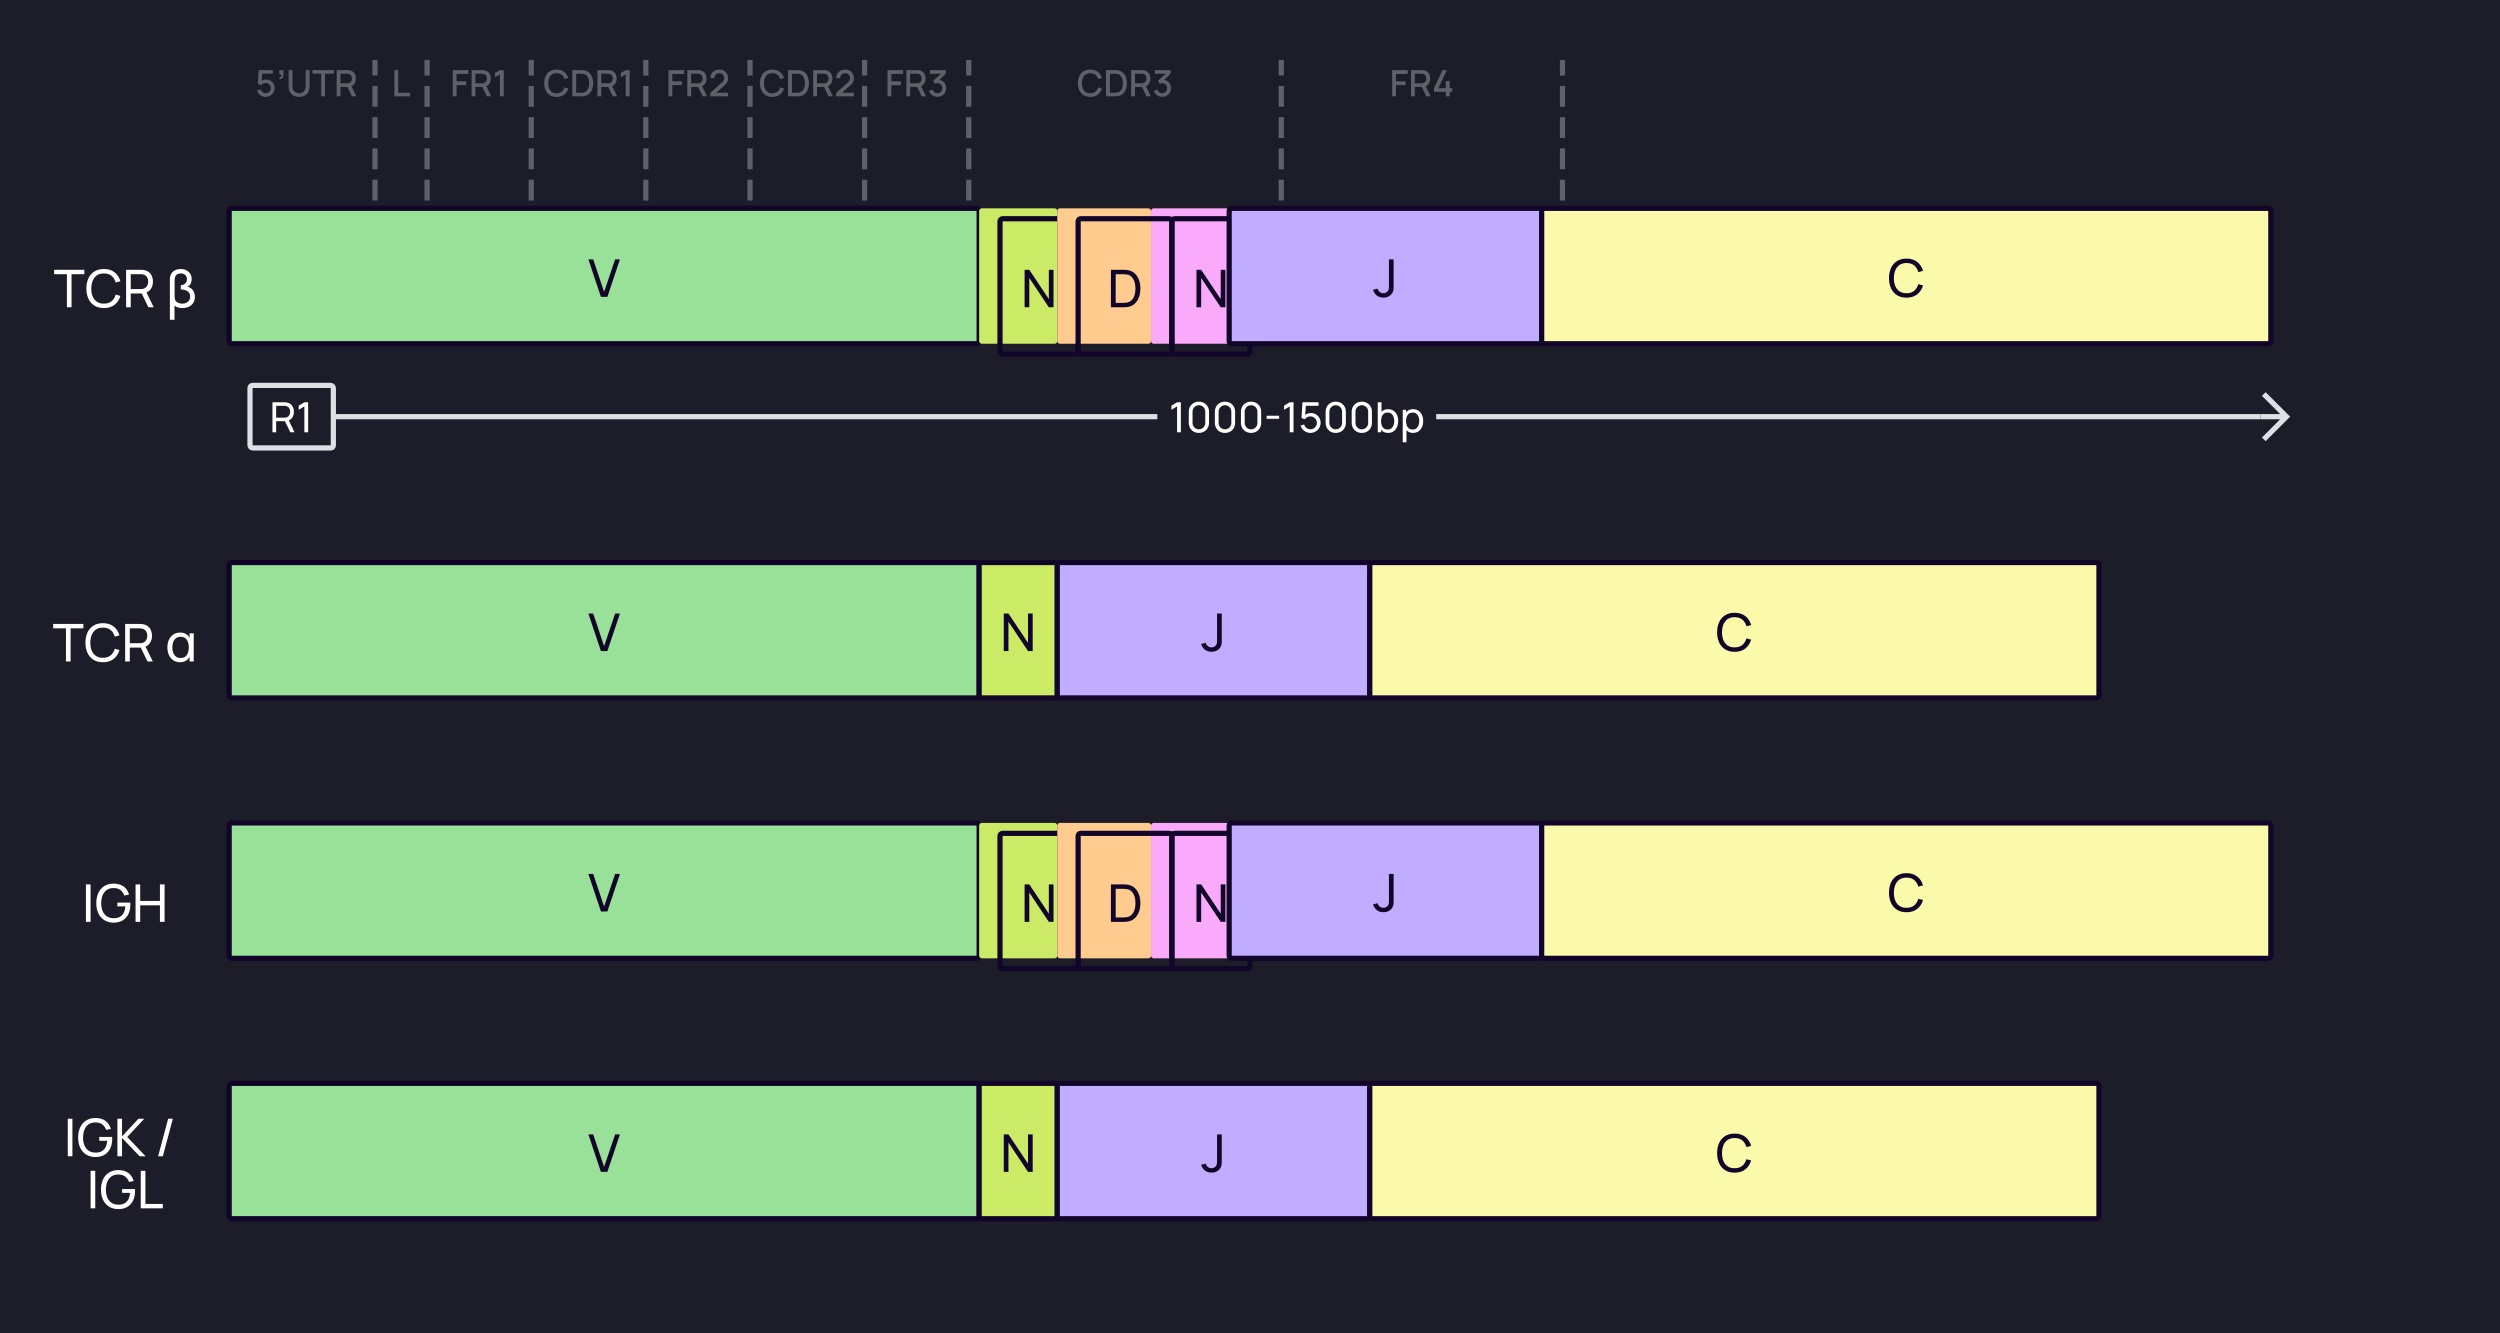 <svg width="960" height="512" viewBox="0 0 960 512" fill="none" xmlns="http://www.w3.org/2000/svg">
    <rect width="960" height="512" fill="#1D1D29"/>
    <path d="M101.969 37.21C101.451 37.21 100.968 37.105 100.52 36.895C100.077 36.68 99.696 36.386 99.379 36.013C99.062 35.635 98.835 35.201 98.7 34.711L100.107 34.333C100.186 34.632 100.322 34.891 100.513 35.11C100.709 35.329 100.938 35.5 101.199 35.621C101.46 35.738 101.731 35.796 102.011 35.796C102.38 35.796 102.713 35.707 103.012 35.53C103.315 35.353 103.553 35.115 103.726 34.816C103.903 34.517 103.992 34.188 103.992 33.829C103.992 33.46 103.901 33.127 103.719 32.828C103.542 32.529 103.301 32.294 102.998 32.121C102.699 31.944 102.37 31.855 102.011 31.855C101.6 31.855 101.253 31.937 100.968 32.1C100.683 32.263 100.462 32.452 100.303 32.667L99.029 32.219L99.337 26.92H104.776V28.299H100.086L100.681 27.746L100.436 31.715L100.149 31.344C100.415 31.078 100.732 30.875 101.101 30.735C101.47 30.595 101.836 30.525 102.2 30.525C102.825 30.525 103.383 30.67 103.873 30.959C104.368 31.248 104.757 31.643 105.042 32.142C105.327 32.637 105.469 33.199 105.469 33.829C105.469 34.454 105.308 35.024 104.986 35.537C104.664 36.046 104.237 36.452 103.705 36.755C103.173 37.058 102.594 37.21 101.969 37.21ZM107.282 30.28L107.373 29.629C107.574 29.643 107.73 29.606 107.842 29.517C107.954 29.428 108.029 29.305 108.066 29.146C108.103 28.987 108.11 28.808 108.087 28.607H107.282V26.92H108.829V28.747C108.829 29.298 108.696 29.713 108.43 29.993C108.169 30.273 107.786 30.369 107.282 30.28ZM114.852 37.21C114.063 37.21 113.365 37.049 112.759 36.727C112.157 36.4 111.685 35.945 111.345 35.362C111.004 34.774 110.834 34.083 110.834 33.29V26.927L112.318 26.92V33.213C112.318 33.642 112.39 34.02 112.535 34.347C112.679 34.674 112.873 34.947 113.116 35.166C113.358 35.385 113.629 35.551 113.928 35.663C114.231 35.775 114.539 35.831 114.852 35.831C115.169 35.831 115.477 35.775 115.776 35.663C116.079 35.546 116.352 35.378 116.595 35.159C116.837 34.94 117.029 34.667 117.169 34.34C117.313 34.013 117.386 33.638 117.386 33.213V26.92H118.87V33.29C118.87 34.079 118.699 34.767 118.359 35.355C118.018 35.943 117.544 36.4 116.938 36.727C116.336 37.049 115.64 37.21 114.852 37.21ZM123.341 37V28.299H119.988V26.92H128.157V28.299H124.804V37H123.341ZM129.277 37V26.92H133.351C133.449 26.92 133.57 26.925 133.715 26.934C133.86 26.939 133.997 26.953 134.128 26.976C134.688 27.065 135.155 27.256 135.528 27.55C135.906 27.844 136.188 28.215 136.375 28.663C136.562 29.111 136.655 29.606 136.655 30.147C136.655 30.95 136.45 31.643 136.039 32.226C135.628 32.805 135.012 33.166 134.191 33.311L133.596 33.381H130.74V37H129.277ZM135.171 37L133.183 32.898L134.66 32.52L136.844 37H135.171ZM130.74 31.995H133.295C133.388 31.995 133.491 31.99 133.603 31.981C133.72 31.972 133.829 31.955 133.932 31.932C134.231 31.862 134.471 31.734 134.653 31.547C134.835 31.356 134.966 31.136 135.045 30.889C135.124 30.642 135.164 30.394 135.164 30.147C135.164 29.9 135.124 29.655 135.045 29.412C134.966 29.165 134.835 28.948 134.653 28.761C134.471 28.57 134.231 28.439 133.932 28.369C133.829 28.341 133.72 28.322 133.603 28.313C133.491 28.304 133.388 28.299 133.295 28.299H130.74V31.995Z" fill="white" fill-opacity="0.3"/>
    <path d="M144 112V24" stroke="white" stroke-opacity="0.3" stroke-width="2" stroke-linecap="square" stroke-dasharray="6 6"/>
    <path d="M151.442 37V26.92H152.905V35.621H157.469V37H151.442Z" fill="white" fill-opacity="0.3"/>
    <path d="M164 112V24" stroke="white" stroke-opacity="0.3" stroke-width="2" stroke-linecap="square" stroke-dasharray="6 6"/>
    <path d="M173.858 37V26.92H179.829V28.383H175.321V31.225H178.989V32.695H175.321V37H173.858ZM181.09 37V26.92H185.164C185.262 26.92 185.384 26.925 185.528 26.934C185.673 26.939 185.811 26.953 185.941 26.976C186.501 27.065 186.968 27.256 187.341 27.55C187.719 27.844 188.002 28.215 188.188 28.663C188.375 29.111 188.468 29.606 188.468 30.147C188.468 30.95 188.263 31.643 187.852 32.226C187.442 32.805 186.826 33.166 186.004 33.311L185.409 33.381H182.553V37H181.09ZM186.984 37L184.996 32.898L186.473 32.52L188.657 37H186.984ZM182.553 31.995H185.108C185.202 31.995 185.304 31.99 185.416 31.981C185.533 31.972 185.643 31.955 185.745 31.932C186.044 31.862 186.284 31.734 186.466 31.547C186.648 31.356 186.779 31.136 186.858 30.889C186.938 30.642 186.977 30.394 186.977 30.147C186.977 29.9 186.938 29.655 186.858 29.412C186.779 29.165 186.648 28.948 186.466 28.761C186.284 28.57 186.044 28.439 185.745 28.369C185.643 28.341 185.533 28.322 185.416 28.313C185.304 28.304 185.202 28.299 185.108 28.299H182.553V31.995ZM191.953 37V28.53L190.056 29.685V28.054L191.953 26.92H193.444V37H191.953Z" fill="white" fill-opacity="0.3"/>
    <path d="M204 112V24" stroke="white" stroke-opacity="0.3" stroke-width="2" stroke-linecap="square" stroke-dasharray="6 6"/>
    <path d="M213.735 37.21C212.727 37.21 211.868 36.991 211.159 36.552C210.45 36.109 209.906 35.493 209.528 34.704C209.155 33.915 208.968 33.001 208.968 31.96C208.968 30.919 209.155 30.005 209.528 29.216C209.906 28.427 210.45 27.814 211.159 27.375C211.868 26.932 212.727 26.71 213.735 26.71C214.897 26.71 215.858 27.004 216.619 27.592C217.384 28.18 217.916 28.971 218.215 29.965L216.731 30.364C216.535 29.659 216.185 29.106 215.681 28.705C215.182 28.304 214.533 28.103 213.735 28.103C213.021 28.103 212.426 28.264 211.95 28.586C211.474 28.908 211.115 29.358 210.872 29.937C210.634 30.516 210.515 31.19 210.515 31.96C210.51 32.73 210.627 33.404 210.865 33.983C211.108 34.562 211.467 35.012 211.943 35.334C212.424 35.656 213.021 35.817 213.735 35.817C214.533 35.817 215.182 35.616 215.681 35.215C216.185 34.809 216.535 34.256 216.731 33.556L218.215 33.955C217.916 34.949 217.384 35.74 216.619 36.328C215.858 36.916 214.897 37.21 213.735 37.21ZM219.754 37V26.92H222.911C223.005 26.92 223.177 26.922 223.429 26.927C223.686 26.932 223.931 26.95 224.164 26.983C224.953 27.081 225.616 27.363 226.152 27.83C226.694 28.297 227.102 28.889 227.377 29.608C227.653 30.322 227.79 31.106 227.79 31.96C227.79 32.819 227.653 33.607 227.377 34.326C227.102 35.04 226.694 35.63 226.152 36.097C225.616 36.559 224.953 36.839 224.164 36.937C223.931 36.97 223.686 36.988 223.429 36.993C223.177 36.998 223.005 37 222.911 37H219.754ZM221.252 35.607H222.911C223.07 35.607 223.259 35.602 223.478 35.593C223.698 35.584 223.891 35.565 224.059 35.537C224.573 35.439 224.988 35.217 225.305 34.872C225.627 34.522 225.863 34.093 226.012 33.584C226.162 33.075 226.236 32.534 226.236 31.96C226.236 31.367 226.159 30.819 226.005 30.315C225.851 29.806 225.613 29.382 225.291 29.041C224.974 28.696 224.563 28.476 224.059 28.383C223.891 28.35 223.695 28.332 223.471 28.327C223.252 28.318 223.065 28.313 222.911 28.313H221.252V35.607ZM229.42 37V26.92H233.494C233.592 26.92 233.714 26.925 233.858 26.934C234.003 26.939 234.141 26.953 234.271 26.976C234.831 27.065 235.298 27.256 235.671 27.55C236.049 27.844 236.332 28.215 236.518 28.663C236.705 29.111 236.798 29.606 236.798 30.147C236.798 30.95 236.593 31.643 236.182 32.226C235.772 32.805 235.156 33.166 234.334 33.311L233.739 33.381H230.883V37H229.42ZM235.314 37L233.326 32.898L234.803 32.52L236.987 37H235.314ZM230.883 31.995H233.438C233.532 31.995 233.634 31.99 233.746 31.981C233.863 31.972 233.973 31.955 234.075 31.932C234.374 31.862 234.614 31.734 234.796 31.547C234.978 31.356 235.109 31.136 235.188 30.889C235.268 30.642 235.307 30.394 235.307 30.147C235.307 29.9 235.268 29.655 235.188 29.412C235.109 29.165 234.978 28.948 234.796 28.761C234.614 28.57 234.374 28.439 234.075 28.369C233.973 28.341 233.863 28.322 233.746 28.313C233.634 28.304 233.532 28.299 233.438 28.299H230.883V31.995ZM240.283 37V28.53L238.386 29.685V28.054L240.283 26.92H241.774V37H240.283Z" fill="white" fill-opacity="0.3"/>
    <path d="M248 112V24" stroke="white" stroke-opacity="0.3" stroke-width="2" stroke-linecap="square" stroke-dasharray="6 6"/>
    <path d="M256.703 37V26.92H262.674V28.383H258.166V31.225H261.834V32.695H258.166V37H256.703ZM263.935 37V26.92H268.009C268.107 26.92 268.228 26.925 268.373 26.934C268.518 26.939 268.655 26.953 268.786 26.976C269.346 27.065 269.813 27.256 270.186 27.55C270.564 27.844 270.846 28.215 271.033 28.663C271.22 29.111 271.313 29.606 271.313 30.147C271.313 30.95 271.108 31.643 270.697 32.226C270.286 32.805 269.67 33.166 268.849 33.311L268.254 33.381H265.398V37H263.935ZM269.829 37L267.841 32.898L269.318 32.52L271.502 37H269.829ZM265.398 31.995H267.953C268.046 31.995 268.149 31.99 268.261 31.981C268.378 31.972 268.487 31.955 268.59 31.932C268.889 31.862 269.129 31.734 269.311 31.547C269.493 31.356 269.624 31.136 269.703 30.889C269.782 30.642 269.822 30.394 269.822 30.147C269.822 29.9 269.782 29.655 269.703 29.412C269.624 29.165 269.493 28.948 269.311 28.761C269.129 28.57 268.889 28.439 268.59 28.369C268.487 28.341 268.378 28.322 268.261 28.313C268.149 28.304 268.046 28.299 267.953 28.299H265.398V31.995ZM272.761 36.993L272.768 35.691L277.157 31.757C277.511 31.444 277.752 31.146 277.878 30.861C278.008 30.576 278.074 30.292 278.074 30.007C278.074 29.648 277.994 29.326 277.836 29.041C277.677 28.752 277.458 28.523 277.178 28.355C276.898 28.187 276.576 28.103 276.212 28.103C275.838 28.103 275.505 28.192 275.211 28.369C274.921 28.542 274.695 28.773 274.532 29.062C274.368 29.351 274.289 29.664 274.294 30H272.796C272.796 29.347 272.943 28.775 273.237 28.285C273.535 27.79 273.944 27.405 274.462 27.13C274.98 26.85 275.572 26.71 276.24 26.71C276.874 26.71 277.444 26.855 277.948 27.144C278.452 27.429 278.848 27.821 279.138 28.32C279.432 28.819 279.579 29.389 279.579 30.028C279.579 30.49 279.518 30.882 279.397 31.204C279.275 31.526 279.093 31.825 278.851 32.1C278.608 32.375 278.305 32.674 277.941 32.996L274.553 36.02L274.392 35.6H279.579V36.993H272.761Z" fill="white" fill-opacity="0.3"/>
    <path d="M288 112V24" stroke="white" stroke-opacity="0.3" stroke-width="2" stroke-linecap="square" stroke-dasharray="6 6"/>
    <path d="M296.58 37.21C295.572 37.21 294.713 36.991 294.004 36.552C293.294 36.109 292.751 35.493 292.373 34.704C291.999 33.915 291.813 33.001 291.813 31.96C291.813 30.919 291.999 30.005 292.373 29.216C292.751 28.427 293.294 27.814 294.004 27.375C294.713 26.932 295.572 26.71 296.58 26.71C297.742 26.71 298.703 27.004 299.464 27.592C300.229 28.18 300.761 28.971 301.06 29.965L299.576 30.364C299.38 29.659 299.03 29.106 298.526 28.705C298.026 28.304 297.378 28.103 296.58 28.103C295.866 28.103 295.271 28.264 294.795 28.586C294.319 28.908 293.959 29.358 293.717 29.937C293.479 30.516 293.36 31.19 293.36 31.96C293.355 32.73 293.472 33.404 293.71 33.983C293.952 34.562 294.312 35.012 294.788 35.334C295.268 35.656 295.866 35.817 296.58 35.817C297.378 35.817 298.026 35.616 298.526 35.215C299.03 34.809 299.38 34.256 299.576 33.556L301.06 33.955C300.761 34.949 300.229 35.74 299.464 36.328C298.703 36.916 297.742 37.21 296.58 37.21ZM302.599 37V26.92H305.756C305.849 26.92 306.022 26.922 306.274 26.927C306.531 26.932 306.776 26.95 307.009 26.983C307.798 27.081 308.46 27.363 308.997 27.83C309.538 28.297 309.947 28.889 310.222 29.608C310.497 30.322 310.635 31.106 310.635 31.96C310.635 32.819 310.497 33.607 310.222 34.326C309.947 35.04 309.538 35.63 308.997 36.097C308.46 36.559 307.798 36.839 307.009 36.937C306.776 36.97 306.531 36.988 306.274 36.993C306.022 36.998 305.849 37 305.756 37H302.599ZM304.097 35.607H305.756C305.915 35.607 306.104 35.602 306.323 35.593C306.542 35.584 306.736 35.565 306.904 35.537C307.417 35.439 307.833 35.217 308.15 34.872C308.472 34.522 308.708 34.093 308.857 33.584C309.006 33.075 309.081 32.534 309.081 31.96C309.081 31.367 309.004 30.819 308.85 30.315C308.696 29.806 308.458 29.382 308.136 29.041C307.819 28.696 307.408 28.476 306.904 28.383C306.736 28.35 306.54 28.332 306.316 28.327C306.097 28.318 305.91 28.313 305.756 28.313H304.097V35.607ZM312.265 37V26.92H316.339C316.437 26.92 316.558 26.925 316.703 26.934C316.848 26.939 316.985 26.953 317.116 26.976C317.676 27.065 318.143 27.256 318.516 27.55C318.894 27.844 319.176 28.215 319.363 28.663C319.55 29.111 319.643 29.606 319.643 30.147C319.643 30.95 319.438 31.643 319.027 32.226C318.616 32.805 318 33.166 317.179 33.311L316.584 33.381H313.728V37H312.265ZM318.159 37L316.171 32.898L317.648 32.52L319.832 37H318.159ZM313.728 31.995H316.283C316.376 31.995 316.479 31.99 316.591 31.981C316.708 31.972 316.817 31.955 316.92 31.932C317.219 31.862 317.459 31.734 317.641 31.547C317.823 31.356 317.954 31.136 318.033 30.889C318.112 30.642 318.152 30.394 318.152 30.147C318.152 29.9 318.112 29.655 318.033 29.412C317.954 29.165 317.823 28.948 317.641 28.761C317.459 28.57 317.219 28.439 316.92 28.369C316.817 28.341 316.708 28.322 316.591 28.313C316.479 28.304 316.376 28.299 316.283 28.299H313.728V31.995ZM321.091 36.993L321.098 35.691L325.487 31.757C325.841 31.444 326.082 31.146 326.208 30.861C326.338 30.576 326.404 30.292 326.404 30.007C326.404 29.648 326.324 29.326 326.166 29.041C326.007 28.752 325.788 28.523 325.508 28.355C325.228 28.187 324.906 28.103 324.542 28.103C324.168 28.103 323.835 28.192 323.541 28.369C323.251 28.542 323.025 28.773 322.862 29.062C322.698 29.351 322.619 29.664 322.624 30H321.126C321.126 29.347 321.273 28.775 321.567 28.285C321.865 27.79 322.274 27.405 322.792 27.13C323.31 26.85 323.902 26.71 324.57 26.71C325.204 26.71 325.774 26.855 326.278 27.144C326.782 27.429 327.178 27.821 327.468 28.32C327.762 28.819 327.909 29.389 327.909 30.028C327.909 30.49 327.848 30.882 327.727 31.204C327.605 31.526 327.423 31.825 327.181 32.1C326.938 32.375 326.635 32.674 326.271 32.996L322.883 36.02L322.722 35.6H327.909V36.993H321.091Z" fill="white" fill-opacity="0.3"/>
    <path d="M332 112V24" stroke="white" stroke-opacity="0.3" stroke-width="2" stroke-linecap="square" stroke-dasharray="6 6"/>
    <path d="M340.805 37V26.92H346.776V28.383H342.268V31.225H345.936V32.695H342.268V37H340.805ZM348.038 37V26.92H352.112C352.21 26.92 352.331 26.925 352.476 26.934C352.62 26.939 352.758 26.953 352.889 26.976C353.449 27.065 353.915 27.256 354.289 27.55C354.667 27.844 354.949 28.215 355.136 28.663C355.322 29.111 355.416 29.606 355.416 30.147C355.416 30.95 355.21 31.643 354.8 32.226C354.389 32.805 353.773 33.166 352.952 33.311L352.357 33.381H349.501V37H348.038ZM353.932 37L351.944 32.898L353.421 32.52L355.605 37H353.932ZM349.501 31.995H352.056C352.149 31.995 352.252 31.99 352.364 31.981C352.48 31.972 352.59 31.955 352.693 31.932C352.991 31.862 353.232 31.734 353.414 31.547C353.596 31.356 353.726 31.136 353.806 30.889C353.885 30.642 353.925 30.394 353.925 30.147C353.925 29.9 353.885 29.655 353.806 29.412C353.726 29.165 353.596 28.948 353.414 28.761C353.232 28.57 352.991 28.439 352.693 28.369C352.59 28.341 352.48 28.322 352.364 28.313C352.252 28.304 352.149 28.299 352.056 28.299H349.501V31.995ZM359.964 37.189C359.465 37.189 358.996 37.096 358.557 36.909C358.118 36.718 357.738 36.447 357.416 36.097C357.099 35.747 356.868 35.334 356.723 34.858L358.137 34.466C358.272 34.9 358.508 35.234 358.844 35.467C359.18 35.696 359.553 35.808 359.964 35.803C360.333 35.798 360.657 35.712 360.937 35.544C361.217 35.376 361.436 35.15 361.595 34.865C361.754 34.576 361.833 34.244 361.833 33.871C361.833 33.311 361.658 32.849 361.308 32.485C360.963 32.121 360.51 31.939 359.95 31.939C359.791 31.939 359.628 31.962 359.46 32.009C359.297 32.056 359.143 32.116 358.998 32.191L358.312 31.036L361.868 27.893L362.022 28.313H357.122V26.92H363.184V28.313L360.23 31.155L360.216 30.679C360.851 30.679 361.401 30.821 361.868 31.106C362.335 31.386 362.694 31.769 362.946 32.254C363.203 32.735 363.331 33.274 363.331 33.871C363.331 34.515 363.179 35.087 362.876 35.586C362.577 36.085 362.174 36.477 361.665 36.762C361.161 37.047 360.594 37.189 359.964 37.189Z" fill="white" fill-opacity="0.3"/>
    <path d="M372 112V24" stroke="white" stroke-opacity="0.3" stroke-width="2" stroke-linecap="square" stroke-dasharray="6 6"/>
    <path d="M418.682 37.21C417.674 37.21 416.815 36.991 416.106 36.552C415.397 36.109 414.853 35.493 414.475 34.704C414.102 33.915 413.915 33.001 413.915 31.96C413.915 30.919 414.102 30.005 414.475 29.216C414.853 28.427 415.397 27.814 416.106 27.375C416.815 26.932 417.674 26.71 418.682 26.71C419.844 26.71 420.805 27.004 421.566 27.592C422.331 28.18 422.863 28.971 423.162 29.965L421.678 30.364C421.482 29.659 421.132 29.106 420.628 28.705C420.129 28.304 419.48 28.103 418.682 28.103C417.968 28.103 417.373 28.264 416.897 28.586C416.421 28.908 416.062 29.358 415.819 29.937C415.581 30.516 415.462 31.19 415.462 31.96C415.457 32.73 415.574 33.404 415.812 33.983C416.055 34.562 416.414 35.012 416.89 35.334C417.371 35.656 417.968 35.817 418.682 35.817C419.48 35.817 420.129 35.616 420.628 35.215C421.132 34.809 421.482 34.256 421.678 33.556L423.162 33.955C422.863 34.949 422.331 35.74 421.566 36.328C420.805 36.916 419.844 37.21 418.682 37.21ZM424.702 37V26.92H427.859C427.952 26.92 428.125 26.922 428.377 26.927C428.633 26.932 428.878 26.95 429.112 26.983C429.9 27.081 430.563 27.363 431.1 27.83C431.641 28.297 432.049 28.889 432.325 29.608C432.6 30.322 432.738 31.106 432.738 31.96C432.738 32.819 432.6 33.607 432.325 34.326C432.049 35.04 431.641 35.63 431.1 36.097C430.563 36.559 429.9 36.839 429.112 36.937C428.878 36.97 428.633 36.988 428.377 36.993C428.125 36.998 427.952 37 427.859 37H424.702ZM426.2 35.607H427.859C428.017 35.607 428.206 35.602 428.426 35.593C428.645 35.584 428.839 35.565 429.007 35.537C429.52 35.439 429.935 35.217 430.253 34.872C430.575 34.522 430.81 34.093 430.96 33.584C431.109 33.075 431.184 32.534 431.184 31.96C431.184 31.367 431.107 30.819 430.953 30.315C430.799 29.806 430.561 29.382 430.239 29.041C429.921 28.696 429.511 28.476 429.007 28.383C428.839 28.35 428.643 28.332 428.419 28.327C428.199 28.318 428.013 28.313 427.859 28.313H426.2V35.607ZM434.368 37V26.92H438.442C438.54 26.92 438.661 26.925 438.806 26.934C438.95 26.939 439.088 26.953 439.219 26.976C439.779 27.065 440.245 27.256 440.619 27.55C440.997 27.844 441.279 28.215 441.466 28.663C441.652 29.111 441.746 29.606 441.746 30.147C441.746 30.95 441.54 31.643 441.13 32.226C440.719 32.805 440.103 33.166 439.282 33.311L438.687 33.381H435.831V37H434.368ZM440.262 37L438.274 32.898L439.751 32.52L441.935 37H440.262ZM435.831 31.995H438.386C438.479 31.995 438.582 31.99 438.694 31.981C438.81 31.972 438.92 31.955 439.023 31.932C439.321 31.862 439.562 31.734 439.744 31.547C439.926 31.356 440.056 31.136 440.136 30.889C440.215 30.642 440.255 30.394 440.255 30.147C440.255 29.9 440.215 29.655 440.136 29.412C440.056 29.165 439.926 28.948 439.744 28.761C439.562 28.57 439.321 28.439 439.023 28.369C438.92 28.341 438.81 28.322 438.694 28.313C438.582 28.304 438.479 28.299 438.386 28.299H435.831V31.995ZM446.294 37.189C445.795 37.189 445.326 37.096 444.887 36.909C444.448 36.718 444.068 36.447 443.746 36.097C443.429 35.747 443.198 35.334 443.053 34.858L444.467 34.466C444.602 34.9 444.838 35.234 445.174 35.467C445.51 35.696 445.883 35.808 446.294 35.803C446.663 35.798 446.987 35.712 447.267 35.544C447.547 35.376 447.766 35.15 447.925 34.865C448.084 34.576 448.163 34.244 448.163 33.871C448.163 33.311 447.988 32.849 447.638 32.485C447.293 32.121 446.84 31.939 446.28 31.939C446.121 31.939 445.958 31.962 445.79 32.009C445.627 32.056 445.473 32.116 445.328 32.191L444.642 31.036L448.198 27.893L448.352 28.313H443.452V26.92H449.514V28.313L446.56 31.155L446.546 30.679C447.181 30.679 447.731 30.821 448.198 31.106C448.665 31.386 449.024 31.769 449.276 32.254C449.533 32.735 449.661 33.274 449.661 33.871C449.661 34.515 449.509 35.087 449.206 35.586C448.907 36.085 448.504 36.477 447.995 36.762C447.491 37.047 446.924 37.189 446.294 37.189Z" fill="white" fill-opacity="0.3"/>
    <path d="M492 112V24" stroke="white" stroke-opacity="0.3" stroke-width="2" stroke-linecap="square" stroke-dasharray="6 6"/>
    <path d="M600 112V24" stroke="white" stroke-opacity="0.3" stroke-width="2" stroke-linecap="square" stroke-dasharray="6 6"/>
    <path d="M534.593 37V26.92H540.564V28.383H536.056V31.225H539.724V32.695H536.056V37H534.593ZM541.826 37V26.92H545.9C545.998 26.92 546.119 26.925 546.264 26.934C546.408 26.939 546.546 26.953 546.677 26.976C547.237 27.065 547.703 27.256 548.077 27.55C548.455 27.844 548.737 28.215 548.924 28.663C549.11 29.111 549.204 29.606 549.204 30.147C549.204 30.95 548.998 31.643 548.588 32.226C548.177 32.805 547.561 33.166 546.74 33.311L546.145 33.381H543.289V37H541.826ZM547.72 37L545.732 32.898L547.209 32.52L549.393 37H547.72ZM543.289 31.995H545.844C545.937 31.995 546.04 31.99 546.152 31.981C546.268 31.972 546.378 31.955 546.481 31.932C546.779 31.862 547.02 31.734 547.202 31.547C547.384 31.356 547.514 31.136 547.594 30.889C547.673 30.642 547.713 30.394 547.713 30.147C547.713 29.9 547.673 29.655 547.594 29.412C547.514 29.165 547.384 28.948 547.202 28.761C547.02 28.57 546.779 28.439 546.481 28.369C546.378 28.341 546.268 28.322 546.152 28.313C546.04 28.304 545.937 28.299 545.844 28.299H543.289V31.995ZM555.201 37V35.243H550.651V33.857L553.927 26.92H555.6L552.324 33.857H555.201V31.127H556.685V33.857H557.686V35.243H556.685V37H555.201Z" fill="white" fill-opacity="0.3"/>
    <path d="M25.688 118V105.29H20.778V103.6H32.378V105.29H27.468V118H25.688ZM39.89 118.3C38.457 118.3 37.24 117.983 36.24 117.35C35.24 116.717 34.477 115.837 33.95 114.71C33.43 113.583 33.17 112.28 33.17 110.8C33.17 109.32 33.43 108.017 33.95 106.89C34.477 105.763 35.24 104.883 36.24 104.25C37.24 103.617 38.457 103.3 39.89 103.3C41.557 103.3 42.927 103.723 44 104.57C45.08 105.417 45.824 106.557 46.23 107.99L44.42 108.47C44.127 107.397 43.604 106.55 42.85 105.93C42.097 105.31 41.11 105 39.89 105C38.817 105 37.924 105.243 37.21 105.73C36.497 106.217 35.96 106.897 35.6 107.77C35.24 108.637 35.057 109.647 35.05 110.8C35.044 111.947 35.22 112.957 35.58 113.83C35.94 114.697 36.48 115.377 37.2 115.87C37.92 116.357 38.817 116.6 39.89 116.6C41.11 116.6 42.097 116.29 42.85 115.67C43.604 115.043 44.127 114.197 44.42 113.13L46.23 113.61C45.824 115.037 45.08 116.177 44 117.03C42.927 117.877 41.557 118.3 39.89 118.3ZM48.423 118V103.6H54.113C54.253 103.6 54.42 103.607 54.613 103.62C54.807 103.627 54.993 103.647 55.173 103.68C55.953 103.8 56.607 104.067 57.133 104.48C57.667 104.893 58.067 105.417 58.333 106.05C58.6 106.677 58.733 107.373 58.733 108.14C58.733 109.253 58.443 110.22 57.863 111.04C57.283 111.853 56.433 112.363 55.313 112.57L54.633 112.68H50.203V118H48.423ZM56.993 118L54.153 112.14L55.913 111.6L59.033 118H56.993ZM50.203 110.99H54.053C54.18 110.99 54.323 110.983 54.483 110.97C54.65 110.957 54.807 110.933 54.953 110.9C55.413 110.793 55.787 110.6 56.073 110.32C56.367 110.033 56.58 109.7 56.713 109.32C56.847 108.933 56.913 108.54 56.913 108.14C56.913 107.74 56.847 107.35 56.713 106.97C56.58 106.583 56.367 106.247 56.073 105.96C55.787 105.673 55.413 105.48 54.953 105.38C54.807 105.34 54.65 105.317 54.483 105.31C54.323 105.297 54.18 105.29 54.053 105.29H50.203V110.99ZM65.23 122.8V107.2C65.23 106.953 65.246 106.71 65.28 106.47C65.32 106.23 65.376 106 65.45 105.78C65.63 105.24 65.91 104.787 66.29 104.42C66.67 104.047 67.123 103.767 67.65 103.58C68.177 103.393 68.75 103.3 69.37 103.3C70.203 103.3 70.936 103.463 71.57 103.79C72.21 104.11 72.71 104.563 73.07 105.15C73.43 105.737 73.61 106.427 73.61 107.22C73.61 107.86 73.48 108.433 73.22 108.94C72.966 109.447 72.576 109.83 72.05 110.09C72.403 110.177 72.743 110.323 73.07 110.53C73.403 110.737 73.703 111 73.97 111.32C74.237 111.64 74.447 112.02 74.6 112.46C74.76 112.9 74.84 113.397 74.84 113.95C74.84 114.823 74.643 115.587 74.25 116.24C73.856 116.887 73.293 117.393 72.56 117.76C71.833 118.12 70.96 118.3 69.94 118.3C69.326 118.3 68.773 118.217 68.28 118.05C67.793 117.89 67.37 117.67 67.01 117.39V122.8H65.23ZM70.02 116.61C70.613 116.61 71.136 116.497 71.59 116.27C72.043 116.037 72.397 115.717 72.65 115.31C72.903 114.897 73.03 114.417 73.03 113.87C73.03 112.983 72.703 112.313 72.05 111.86C71.397 111.4 70.52 111.16 69.42 111.14V109.54C69.88 109.493 70.287 109.38 70.64 109.2C71 109.02 71.28 108.767 71.48 108.44C71.686 108.113 71.79 107.713 71.79 107.24C71.79 106.527 71.567 105.973 71.12 105.58C70.673 105.187 70.103 104.99 69.41 104.99C68.97 104.99 68.55 105.09 68.15 105.29C67.757 105.483 67.466 105.813 67.28 106.28C67.18 106.54 67.117 106.817 67.09 107.11C67.063 107.397 67.05 107.647 67.05 107.86V113.71C67.05 113.903 67.06 114.123 67.08 114.37C67.106 114.61 67.147 114.823 67.2 115.01C67.367 115.523 67.723 115.92 68.27 116.2C68.817 116.473 69.4 116.61 70.02 116.61Z" fill="white"/>
    <path d="M25.327 254V241.29H20.417V239.6H32.017V241.29H27.107V254H25.327ZM39.529 254.3C38.096 254.3 36.879 253.983 35.879 253.35C34.879 252.717 34.116 251.837 33.589 250.71C33.069 249.583 32.809 248.28 32.809 246.8C32.809 245.32 33.069 244.017 33.589 242.89C34.116 241.763 34.879 240.883 35.879 240.25C36.879 239.617 38.096 239.3 39.529 239.3C41.196 239.3 42.566 239.723 43.639 240.57C44.719 241.417 45.462 242.557 45.869 243.99L44.059 244.47C43.766 243.397 43.242 242.55 42.489 241.93C41.736 241.31 40.749 241 39.529 241C38.456 241 37.562 241.243 36.849 241.73C36.136 242.217 35.599 242.897 35.239 243.77C34.879 244.637 34.696 245.647 34.689 246.8C34.682 247.947 34.859 248.957 35.219 249.83C35.579 250.697 36.119 251.377 36.839 251.87C37.559 252.357 38.456 252.6 39.529 252.6C40.749 252.6 41.736 252.29 42.489 251.67C43.242 251.043 43.766 250.197 44.059 249.13L45.869 249.61C45.462 251.037 44.719 252.177 43.639 253.03C42.566 253.877 41.196 254.3 39.529 254.3ZM48.062 254V239.6H53.752C53.892 239.6 54.059 239.607 54.252 239.62C54.445 239.627 54.632 239.647 54.812 239.68C55.592 239.8 56.245 240.067 56.772 240.48C57.305 240.893 57.705 241.417 57.972 242.05C58.239 242.677 58.372 243.373 58.372 244.14C58.372 245.253 58.082 246.22 57.502 247.04C56.922 247.853 56.072 248.363 54.952 248.57L54.272 248.68H49.842V254H48.062ZM56.632 254L53.792 248.14L55.552 247.6L58.672 254H56.632ZM49.842 246.99H53.692C53.819 246.99 53.962 246.983 54.122 246.97C54.289 246.957 54.445 246.933 54.592 246.9C55.052 246.793 55.425 246.6 55.712 246.32C56.005 246.033 56.219 245.7 56.352 245.32C56.485 244.933 56.552 244.54 56.552 244.14C56.552 243.74 56.485 243.35 56.352 242.97C56.219 242.583 56.005 242.247 55.712 241.96C55.425 241.673 55.052 241.48 54.592 241.38C54.445 241.34 54.289 241.317 54.122 241.31C53.962 241.297 53.819 241.29 53.692 241.29H49.842V246.99ZM69.148 254.3C68.129 254.3 67.255 254.05 66.528 253.55C65.802 253.043 65.245 252.36 64.859 251.5C64.472 250.64 64.278 249.673 64.278 248.6C64.278 247.513 64.472 246.543 64.859 245.69C65.252 244.83 65.815 244.15 66.549 243.65C67.282 243.15 68.165 242.9 69.198 242.9C70.165 242.9 70.985 243.143 71.659 243.63C72.338 244.11 72.819 244.777 73.099 245.63L72.799 246.15V243.2H74.388V254H72.799V251.02L73.099 251.54C72.819 252.4 72.329 253.077 71.629 253.57C70.935 254.057 70.109 254.3 69.148 254.3ZM69.368 252.67C70.082 252.67 70.668 252.497 71.129 252.15C71.595 251.797 71.939 251.313 72.159 250.7C72.385 250.08 72.499 249.377 72.499 248.59C72.499 247.79 72.385 247.087 72.159 246.48C71.939 245.867 71.599 245.39 71.138 245.05C70.678 244.703 70.095 244.53 69.388 244.53C68.689 244.53 68.099 244.703 67.618 245.05C67.138 245.39 66.775 245.867 66.528 246.48C66.288 247.087 66.168 247.793 66.168 248.6C66.168 249.36 66.285 250.047 66.519 250.66C66.752 251.273 67.105 251.763 67.579 252.13C68.052 252.49 68.648 252.67 69.368 252.67Z" fill="white"/>
    <path d="M32.998 354V339.6H34.778V354H32.998ZM43.609 354.3C42.622 354.3 41.722 354.127 40.909 353.78C40.096 353.433 39.396 352.937 38.809 352.29C38.222 351.637 37.769 350.85 37.449 349.93C37.136 349.003 36.979 347.96 36.979 346.8C36.979 345.267 37.252 343.94 37.799 342.82C38.346 341.7 39.116 340.837 40.109 340.23C41.102 339.617 42.269 339.31 43.609 339.31C45.222 339.31 46.522 339.687 47.509 340.44C48.496 341.187 49.176 342.21 49.549 343.51L47.749 343.88C47.449 343.007 46.956 342.31 46.269 341.79C45.582 341.27 44.726 341.01 43.699 341.01C42.626 341.003 41.732 341.243 41.019 341.73C40.312 342.21 39.779 342.887 39.419 343.76C39.059 344.633 38.876 345.647 38.869 346.8C38.862 347.947 39.039 348.953 39.399 349.82C39.759 350.687 40.296 351.367 41.009 351.86C41.729 352.347 42.626 352.593 43.699 352.6C44.626 352.607 45.406 352.43 46.039 352.07C46.672 351.71 47.162 351.19 47.509 350.51C47.856 349.83 48.066 349.013 48.139 348.06H45.079V346.59H50.019C50.039 346.723 50.049 346.883 50.049 347.07C50.056 347.25 50.059 347.373 50.059 347.44C50.059 348.753 49.812 349.93 49.319 350.97C48.832 352.003 48.109 352.817 47.149 353.41C46.196 354.003 45.016 354.3 43.609 354.3ZM52.056 354V339.6H53.836V345.95H61.416V339.6H63.196V354H61.416V347.64H53.836V354H52.056Z" fill="white"/>
    <path d="M26.026 444V429.6H27.806V444H26.026ZM36.636 444.3C35.65 444.3 34.75 444.127 33.936 443.78C33.123 443.433 32.423 442.937 31.836 442.29C31.25 441.637 30.796 440.85 30.476 439.93C30.163 439.003 30.006 437.96 30.006 436.8C30.006 435.267 30.28 433.94 30.826 432.82C31.373 431.7 32.143 430.837 33.136 430.23C34.13 429.617 35.296 429.31 36.636 429.31C38.25 429.31 39.55 429.687 40.536 430.44C41.523 431.187 42.203 432.21 42.576 433.51L40.776 433.88C40.476 433.007 39.983 432.31 39.296 431.79C38.61 431.27 37.753 431.01 36.726 431.01C35.653 431.003 34.76 431.243 34.046 431.73C33.34 432.21 32.806 432.887 32.446 433.76C32.086 434.633 31.903 435.647 31.896 436.8C31.89 437.947 32.066 438.953 32.426 439.82C32.786 440.687 33.323 441.367 34.036 441.86C34.756 442.347 35.653 442.593 36.726 442.6C37.653 442.607 38.433 442.43 39.066 442.07C39.7 441.71 40.19 441.19 40.536 440.51C40.883 439.83 41.093 439.013 41.166 438.06H38.106V436.59H43.046C43.066 436.723 43.076 436.883 43.076 437.07C43.083 437.25 43.086 437.373 43.086 437.44C43.086 438.753 42.84 439.93 42.346 440.97C41.86 442.003 41.136 442.817 40.176 443.41C39.223 444.003 38.043 444.3 36.636 444.3ZM45.084 444V429.6H46.864V436.36L53.164 429.6H55.404L48.864 436.59L55.914 444H53.614L46.864 436.96V444H45.084ZM64.563 429.6H66.373L62.533 444H60.723L64.563 429.6ZM34.795 464V449.6H36.575V464H34.795ZM45.406 464.3C44.419 464.3 43.519 464.127 42.706 463.78C41.892 463.433 41.192 462.937 40.606 462.29C40.019 461.637 39.566 460.85 39.246 459.93C38.932 459.003 38.776 457.96 38.776 456.8C38.776 455.267 39.049 453.94 39.596 452.82C40.142 451.7 40.912 450.837 41.906 450.23C42.899 449.617 44.066 449.31 45.406 449.31C47.019 449.31 48.319 449.687 49.306 450.44C50.292 451.187 50.972 452.21 51.346 453.51L49.546 453.88C49.246 453.007 48.752 452.31 48.066 451.79C47.379 451.27 46.522 451.01 45.496 451.01C44.422 451.003 43.529 451.243 42.816 451.73C42.109 452.21 41.576 452.887 41.216 453.76C40.856 454.633 40.672 455.647 40.666 456.8C40.659 457.947 40.836 458.953 41.196 459.82C41.556 460.687 42.092 461.367 42.806 461.86C43.526 462.347 44.422 462.593 45.496 462.6C46.422 462.607 47.202 462.43 47.836 462.07C48.469 461.71 48.959 461.19 49.306 460.51C49.652 459.83 49.862 459.013 49.936 458.06H46.876V456.59H51.816C51.836 456.723 51.846 456.883 51.846 457.07C51.852 457.25 51.856 457.373 51.856 457.44C51.856 458.753 51.609 459.93 51.116 460.97C50.629 462.003 49.906 462.817 48.946 463.41C47.992 464.003 46.812 464.3 45.406 464.3ZM54.053 464V449.6H55.833V462.31H62.513V464H54.053Z" fill="white"/>
    <rect x="96" y="148" width="32" height="24" rx="1" stroke="#DFE0E5" stroke-width="2"/>
    <path d="M104.62 166V154.48H109.172C109.284 154.48 109.417 154.485 109.572 154.496C109.727 154.501 109.876 154.517 110.02 154.544C110.644 154.64 111.167 154.853 111.588 155.184C112.015 155.515 112.335 155.933 112.548 156.44C112.761 156.941 112.868 157.499 112.868 158.112C112.868 159.003 112.636 159.776 112.172 160.432C111.708 161.083 111.028 161.491 110.132 161.656L109.588 161.744H106.044V166H104.62ZM111.476 166L109.204 161.312L110.612 160.88L113.108 166H111.476ZM106.044 160.392H109.124C109.225 160.392 109.34 160.387 109.468 160.376C109.601 160.365 109.727 160.347 109.844 160.32C110.212 160.235 110.511 160.08 110.74 159.856C110.975 159.627 111.145 159.36 111.252 159.056C111.359 158.747 111.412 158.432 111.412 158.112C111.412 157.792 111.359 157.48 111.252 157.176C111.145 156.867 110.975 156.597 110.74 156.368C110.511 156.139 110.212 155.984 109.844 155.904C109.727 155.872 109.601 155.853 109.468 155.848C109.34 155.837 109.225 155.832 109.124 155.832H106.044V160.392ZM116.878 166V156.056L114.71 157.368V155.776L116.878 154.48H118.326V166H116.878Z" fill="white"/>
    <path d="M444.5 160H128" stroke="#DFE0E5" stroke-width="2"/>
    <rect width="107" height="20" transform="translate(444.5 150)" fill="#1D1D29"/>
    <path d="M451.995 166V156.056L449.827 157.368V155.776L451.995 154.48H453.443V166H451.995ZM460.375 166.24C459.629 166.24 458.962 166.072 458.375 165.736C457.794 165.395 457.333 164.933 456.991 164.352C456.655 163.765 456.487 163.099 456.487 162.352V158.128C456.487 157.381 456.655 156.715 456.991 156.128C457.333 155.541 457.794 155.08 458.375 154.744C458.962 154.408 459.629 154.24 460.375 154.24C461.122 154.24 461.789 154.408 462.375 154.744C462.962 155.08 463.423 155.541 463.759 156.128C464.095 156.715 464.263 157.381 464.263 158.128V162.352C464.263 163.099 464.095 163.765 463.759 164.352C463.423 164.933 462.962 165.395 462.375 165.736C461.789 166.072 461.122 166.24 460.375 166.24ZM460.375 164.872C460.829 164.872 461.239 164.763 461.607 164.544C461.975 164.325 462.269 164.032 462.487 163.664C462.706 163.291 462.815 162.88 462.815 162.432V158.04C462.815 157.587 462.706 157.176 462.487 156.808C462.269 156.44 461.975 156.147 461.607 155.928C461.239 155.709 460.829 155.6 460.375 155.6C459.927 155.6 459.517 155.709 459.143 155.928C458.775 156.147 458.482 156.44 458.263 156.808C458.045 157.176 457.935 157.587 457.935 158.04V162.432C457.935 162.88 458.045 163.291 458.263 163.664C458.482 164.032 458.775 164.325 459.143 164.544C459.517 164.763 459.927 164.872 460.375 164.872ZM470.391 166.24C469.644 166.24 468.977 166.072 468.391 165.736C467.809 165.395 467.348 164.933 467.007 164.352C466.671 163.765 466.503 163.099 466.503 162.352V158.128C466.503 157.381 466.671 156.715 467.007 156.128C467.348 155.541 467.809 155.08 468.391 154.744C468.977 154.408 469.644 154.24 470.391 154.24C471.137 154.24 471.804 154.408 472.391 154.744C472.977 155.08 473.439 155.541 473.775 156.128C474.111 156.715 474.279 157.381 474.279 158.128V162.352C474.279 163.099 474.111 163.765 473.775 164.352C473.439 164.933 472.977 165.395 472.391 165.736C471.804 166.072 471.137 166.24 470.391 166.24ZM470.391 164.872C470.844 164.872 471.255 164.763 471.623 164.544C471.991 164.325 472.284 164.032 472.503 163.664C472.721 163.291 472.831 162.88 472.831 162.432V158.04C472.831 157.587 472.721 157.176 472.503 156.808C472.284 156.44 471.991 156.147 471.623 155.928C471.255 155.709 470.844 155.6 470.391 155.6C469.943 155.6 469.532 155.709 469.159 155.928C468.791 156.147 468.497 156.44 468.279 156.808C468.06 157.176 467.951 157.587 467.951 158.04V162.432C467.951 162.88 468.06 163.291 468.279 163.664C468.497 164.032 468.791 164.325 469.159 164.544C469.532 164.763 469.943 164.872 470.391 164.872ZM480.406 166.24C479.66 166.24 478.993 166.072 478.406 165.736C477.825 165.395 477.364 164.933 477.022 164.352C476.686 163.765 476.518 163.099 476.518 162.352V158.128C476.518 157.381 476.686 156.715 477.022 156.128C477.364 155.541 477.825 155.08 478.406 154.744C478.993 154.408 479.66 154.24 480.406 154.24C481.153 154.24 481.82 154.408 482.406 154.744C482.993 155.08 483.454 155.541 483.79 156.128C484.126 156.715 484.294 157.381 484.294 158.128V162.352C484.294 163.099 484.126 163.765 483.79 164.352C483.454 164.933 482.993 165.395 482.406 165.736C481.82 166.072 481.153 166.24 480.406 166.24ZM480.406 164.872C480.86 164.872 481.27 164.763 481.638 164.544C482.006 164.325 482.3 164.032 482.518 163.664C482.737 163.291 482.846 162.88 482.846 162.432V158.04C482.846 157.587 482.737 157.176 482.518 156.808C482.3 156.44 482.006 156.147 481.638 155.928C481.27 155.709 480.86 155.6 480.406 155.6C479.958 155.6 479.548 155.709 479.174 155.928C478.806 156.147 478.513 156.44 478.294 156.808C478.076 157.176 477.966 157.587 477.966 158.04V162.432C477.966 162.88 478.076 163.291 478.294 163.664C478.513 164.032 478.806 164.325 479.174 164.544C479.548 164.763 479.958 164.872 480.406 164.872ZM486.374 160.824V159.648H491.174V160.824H486.374ZM495.261 166V156.056L493.093 157.368V155.776L495.261 154.48H496.709V166H495.261ZM503.161 166.24C502.569 166.24 502.017 166.117 501.505 165.872C500.998 165.627 500.563 165.291 500.201 164.864C499.843 164.432 499.587 163.936 499.433 163.376L500.801 163.008C500.897 163.387 501.067 163.715 501.313 163.992C501.558 164.264 501.843 164.477 502.169 164.632C502.499 164.781 502.843 164.856 503.201 164.856C503.67 164.856 504.091 164.744 504.465 164.52C504.843 164.291 505.142 163.989 505.361 163.616C505.579 163.237 505.689 162.824 505.689 162.376C505.689 161.912 505.574 161.493 505.345 161.12C505.121 160.741 504.819 160.443 504.441 160.224C504.062 160.005 503.649 159.896 503.201 159.896C502.694 159.896 502.259 160.003 501.897 160.216C501.539 160.424 501.257 160.68 501.049 160.984L499.785 160.504L500.137 154.48H506.321V155.832H500.825L501.457 155.24L501.161 160.064L500.849 159.656C501.169 159.315 501.55 159.051 501.993 158.864C502.441 158.677 502.897 158.584 503.361 158.584C504.075 158.584 504.715 158.752 505.281 159.088C505.846 159.419 506.294 159.872 506.625 160.448C506.955 161.019 507.121 161.661 507.121 162.376C507.121 163.085 506.939 163.733 506.577 164.32C506.214 164.901 505.731 165.368 505.129 165.72C504.531 166.067 503.875 166.24 503.161 166.24ZM512.922 166.24C512.175 166.24 511.509 166.072 510.922 165.736C510.341 165.395 509.879 164.933 509.538 164.352C509.202 163.765 509.034 163.099 509.034 162.352V158.128C509.034 157.381 509.202 156.715 509.538 156.128C509.879 155.541 510.341 155.08 510.922 154.744C511.509 154.408 512.175 154.24 512.922 154.24C513.669 154.24 514.335 154.408 514.922 154.744C515.509 155.08 515.97 155.541 516.306 156.128C516.642 156.715 516.81 157.381 516.81 158.128V162.352C516.81 163.099 516.642 163.765 516.306 164.352C515.97 164.933 515.509 165.395 514.922 165.736C514.335 166.072 513.669 166.24 512.922 166.24ZM512.922 164.872C513.375 164.872 513.786 164.763 514.154 164.544C514.522 164.325 514.815 164.032 515.034 163.664C515.253 163.291 515.362 162.88 515.362 162.432V158.04C515.362 157.587 515.253 157.176 515.034 156.808C514.815 156.44 514.522 156.147 514.154 155.928C513.786 155.709 513.375 155.6 512.922 155.6C512.474 155.6 512.063 155.709 511.69 155.928C511.322 156.147 511.029 156.44 510.81 156.808C510.591 157.176 510.482 157.587 510.482 158.04V162.432C510.482 162.88 510.591 163.291 510.81 163.664C511.029 164.032 511.322 164.325 511.69 164.544C512.063 164.763 512.474 164.872 512.922 164.872ZM522.938 166.24C522.191 166.24 521.524 166.072 520.938 165.736C520.356 165.395 519.895 164.933 519.554 164.352C519.218 163.765 519.05 163.099 519.05 162.352V158.128C519.05 157.381 519.218 156.715 519.554 156.128C519.895 155.541 520.356 155.08 520.938 154.744C521.524 154.408 522.191 154.24 522.938 154.24C523.684 154.24 524.351 154.408 524.938 154.744C525.524 155.08 525.986 155.541 526.322 156.128C526.658 156.715 526.826 157.381 526.826 158.128V162.352C526.826 163.099 526.658 163.765 526.322 164.352C525.986 164.933 525.524 165.395 524.938 165.736C524.351 166.072 523.684 166.24 522.938 166.24ZM522.938 164.872C523.391 164.872 523.802 164.763 524.17 164.544C524.538 164.325 524.831 164.032 525.05 163.664C525.268 163.291 525.378 162.88 525.378 162.432V158.04C525.378 157.587 525.268 157.176 525.05 156.808C524.831 156.44 524.538 156.147 524.17 155.928C523.802 155.709 523.391 155.6 522.938 155.6C522.49 155.6 522.079 155.709 521.706 155.928C521.338 156.147 521.044 156.44 520.826 156.808C520.607 157.176 520.498 157.587 520.498 158.04V162.432C520.498 162.88 520.607 163.291 520.826 163.664C521.044 164.032 521.338 164.325 521.706 164.544C522.079 164.763 522.49 164.872 522.938 164.872ZM533.033 166.24C532.223 166.24 531.54 166.04 530.985 165.64C530.431 165.235 530.009 164.688 529.721 164C529.439 163.307 529.297 162.531 529.297 161.672C529.297 160.803 529.439 160.024 529.721 159.336C530.009 158.648 530.431 158.107 530.985 157.712C531.545 157.317 532.231 157.12 533.041 157.12C533.841 157.12 534.529 157.32 535.105 157.72C535.687 158.115 536.132 158.656 536.441 159.344C536.751 160.032 536.905 160.808 536.905 161.672C536.905 162.536 536.751 163.312 536.441 164C536.132 164.688 535.687 165.235 535.105 165.64C534.529 166.04 533.839 166.24 533.033 166.24ZM529.057 166V154.48H530.489V159.64H530.329V166H529.057ZM532.857 164.936C533.428 164.936 533.9 164.792 534.273 164.504C534.647 164.216 534.927 163.827 535.113 163.336C535.3 162.84 535.393 162.285 535.393 161.672C535.393 161.064 535.3 160.515 535.113 160.024C534.932 159.533 534.649 159.144 534.265 158.856C533.887 158.568 533.404 158.424 532.817 158.424C532.257 158.424 531.793 158.563 531.425 158.84C531.057 159.112 530.783 159.493 530.601 159.984C530.42 160.469 530.329 161.032 530.329 161.672C530.329 162.301 530.417 162.864 530.593 163.36C530.775 163.851 531.052 164.237 531.425 164.52C531.799 164.797 532.276 164.936 532.857 164.936ZM542.627 166.24C541.816 166.24 541.134 166.04 540.579 165.64C540.024 165.235 539.603 164.688 539.315 164C539.032 163.307 538.891 162.531 538.891 161.672C538.891 160.803 539.032 160.024 539.315 159.336C539.603 158.648 540.024 158.107 540.579 157.712C541.139 157.317 541.824 157.12 542.635 157.12C543.435 157.12 544.123 157.32 544.699 157.72C545.28 158.115 545.726 158.656 546.035 159.344C546.344 160.032 546.499 160.808 546.499 161.672C546.499 162.536 546.344 163.312 546.035 164C545.726 164.688 545.28 165.235 544.699 165.64C544.123 166.04 543.432 166.24 542.627 166.24ZM538.651 169.84V157.36H539.923V163.72H540.083V169.84H538.651ZM542.451 164.936C543.022 164.936 543.494 164.792 543.867 164.504C544.24 164.216 544.52 163.827 544.707 163.336C544.894 162.84 544.987 162.285 544.987 161.672C544.987 161.064 544.894 160.515 544.707 160.024C544.526 159.533 544.243 159.144 543.859 158.856C543.48 158.568 542.998 158.424 542.411 158.424C541.851 158.424 541.387 158.563 541.019 158.84C540.651 159.112 540.376 159.493 540.195 159.984C540.014 160.469 539.923 161.032 539.923 161.672C539.923 162.301 540.011 162.864 540.187 163.36C540.368 163.851 540.646 164.237 541.019 164.52C541.392 164.797 541.87 164.936 542.451 164.936Z" fill="white"/>
    <path d="M868 160H551.5" stroke="#DFE0E5" stroke-width="2"/>
    <path d="M878 160L878.707 159.293L879.414 160L878.707 160.707L878 160ZM870.707 168.707L870 169.414L868.586 168L869.293 167.293L870.707 168.707ZM869.293 152.707L868.586 152L870 150.586L870.707 151.293L869.293 152.707ZM868 159L878 159L878 161L868 161L868 159ZM878.707 160.707L870.707 168.707L869.293 167.293L877.293 159.293L878.707 160.707ZM877.293 160.707L869.293 152.707L870.707 151.293L878.707 159.293L877.293 160.707Z" fill="#DFE0E5"/>
    <g filter="url(#filter0_i_6992_6023)">
        <rect x="96" y="84" width="288" height="52" rx="1" fill="#99E099"/>
        <rect x="96" y="84" width="288" height="52" rx="1" stroke="#110529" stroke-width="2" stroke-linecap="round"/>
        <path d="M238.758 118L233.938 103.6H235.788L239.978 116.11L244.208 103.6H246.058L241.238 118H238.758Z" fill="#110529"/>
    </g>
    <g filter="url(#filter1_i_6992_6023)">
        <rect x="384" y="84" width="30" height="52" rx="1" fill="#CBEB67"/>
    </g>
    <rect x="384" y="84" width="30" height="52" rx="1" stroke="#110529" stroke-width="2" stroke-linecap="round"/>
    <g filter="url(#filter2_i_6992_6023)">
        <rect x="450" y="84" width="30" height="52" rx="1" fill="#FAAAFA"/>
    </g>
    <rect x="450" y="84" width="30" height="52" rx="1" stroke="#110529" stroke-width="2" stroke-linecap="round"/>
    <g filter="url(#filter3_i_6992_6023)">
        <rect x="414" y="84" width="36" height="52" rx="1" fill="#FFCB8F"/>
    </g>
    <rect x="414" y="84" width="36" height="52" rx="1" stroke="#110529" stroke-width="2" stroke-linecap="round"/>
    <path d="M393.447 118V103.6H395.247L402.757 114.85V103.6H404.557V118H402.757L395.247 106.74V118H393.447Z" fill="#110529"/>
    <path d="M459.447 118V103.6H461.247L468.757 114.85V103.6H470.557V118H468.757L461.247 106.74V118H459.447Z" fill="#110529"/>
    <path d="M426.593 118V103.6H431.033C431.18 103.6 431.437 103.603 431.803 103.61C432.17 103.617 432.52 103.643 432.853 103.69C433.967 103.837 434.897 104.243 435.643 104.91C436.397 105.57 436.963 106.41 437.343 107.43C437.723 108.45 437.913 109.573 437.913 110.8C437.913 112.027 437.723 113.15 437.343 114.17C436.963 115.19 436.397 116.033 435.643 116.7C434.897 117.36 433.967 117.763 432.853 117.91C432.52 117.95 432.167 117.977 431.793 117.99C431.427 117.997 431.173 118 431.033 118H426.593ZM428.423 116.3H431.033C431.287 116.3 431.57 116.293 431.883 116.28C432.197 116.26 432.47 116.23 432.703 116.19C433.49 116.043 434.127 115.713 434.613 115.2C435.1 114.687 435.457 114.047 435.683 113.28C435.91 112.513 436.023 111.687 436.023 110.8C436.023 109.893 435.907 109.057 435.673 108.29C435.447 107.523 435.09 106.887 434.603 106.38C434.117 105.873 433.483 105.55 432.703 105.41C432.47 105.363 432.193 105.333 431.873 105.32C431.553 105.307 431.273 105.3 431.033 105.3H428.423V116.3Z" fill="#110529"/>
    <g filter="url(#filter4_i_6992_6023)">
        <rect x="480" y="84" width="120" height="52" rx="1" fill="#C1ADFF"/>
        <rect x="480" y="84" width="120" height="52" rx="1" stroke="#110529" stroke-width="2" stroke-linecap="round"/>
        <path d="M539.244 118.29C537.224 118.29 535.754 117.11 535.244 115.27L537.014 114.85C537.224 115.83 538.134 116.6 539.204 116.6C539.884 116.6 540.704 116.29 541.094 115.51C541.354 114.99 541.354 114.37 541.354 113.48V103.6H543.154V113.48C543.154 114.72 543.214 115.51 542.684 116.43C541.954 117.7 540.694 118.29 539.244 118.29Z" fill="#110529"/>
    </g>
    <g filter="url(#filter5_i_6992_6023)">
        <rect x="600" y="84" width="280" height="52" rx="1" fill="#FAFAAA"/>
        <rect x="600" y="84" width="280" height="52" rx="1" stroke="#110529" stroke-width="2" stroke-linecap="round"/>
        <path d="M740.093 118.3C738.66 118.3 737.443 117.983 736.443 117.35C735.443 116.717 734.68 115.837 734.153 114.71C733.633 113.583 733.373 112.28 733.373 110.8C733.373 109.32 733.633 108.017 734.153 106.89C734.68 105.763 735.443 104.883 736.443 104.25C737.443 103.617 738.66 103.3 740.093 103.3C741.76 103.3 743.13 103.723 744.203 104.57C745.283 105.417 746.027 106.557 746.433 107.99L744.623 108.47C744.33 107.397 743.807 106.55 743.053 105.93C742.3 105.31 741.313 105 740.093 105C739.02 105 738.127 105.243 737.413 105.73C736.7 106.217 736.163 106.897 735.803 107.77C735.443 108.637 735.26 109.647 735.253 110.8C735.247 111.947 735.423 112.957 735.783 113.83C736.143 114.697 736.683 115.377 737.403 115.87C738.123 116.357 739.02 116.6 740.093 116.6C741.313 116.6 742.3 116.29 743.053 115.67C743.807 115.043 744.33 114.197 744.623 113.13L746.433 113.61C746.027 115.037 745.283 116.177 744.203 117.03C743.13 117.877 741.76 118.3 740.093 118.3Z" fill="#110529"/>
    </g>
    <g filter="url(#filter6_i_6992_6023)">
        <rect x="96" y="320" width="288" height="52" rx="1" fill="#99E099"/>
        <rect x="96" y="320" width="288" height="52" rx="1" stroke="#110529" stroke-width="2" stroke-linecap="round"/>
        <path d="M238.758 354L233.938 339.6H235.788L239.978 352.11L244.208 339.6H246.058L241.238 354H238.758Z" fill="#110529"/>
    </g>
    <g filter="url(#filter7_i_6992_6023)">
        <rect x="384" y="320" width="30" height="52" rx="1" fill="#CBEB67"/>
    </g>
    <rect x="384" y="320" width="30" height="52" rx="1" stroke="#110529" stroke-width="2" stroke-linecap="round"/>
    <g filter="url(#filter8_i_6992_6023)">
        <rect x="450" y="320" width="30" height="52" rx="1" fill="#FAAAFA"/>
    </g>
    <rect x="450" y="320" width="30" height="52" rx="1" stroke="#110529" stroke-width="2" stroke-linecap="round"/>
    <g filter="url(#filter9_i_6992_6023)">
        <rect x="414" y="320" width="36" height="52" rx="1" fill="#FFCB8F"/>
    </g>
    <rect x="414" y="320" width="36" height="52" rx="1" stroke="#110529" stroke-width="2" stroke-linecap="round"/>
    <path d="M393.447 354V339.6H395.247L402.757 350.85V339.6H404.557V354H402.757L395.247 342.74V354H393.447Z" fill="#110529"/>
    <path d="M459.447 354V339.6H461.247L468.757 350.85V339.6H470.557V354H468.757L461.247 342.74V354H459.447Z" fill="#110529"/>
    <path d="M426.593 354V339.6H431.033C431.18 339.6 431.437 339.603 431.803 339.61C432.17 339.617 432.52 339.643 432.853 339.69C433.967 339.837 434.897 340.243 435.643 340.91C436.397 341.57 436.963 342.41 437.343 343.43C437.723 344.45 437.913 345.573 437.913 346.8C437.913 348.027 437.723 349.15 437.343 350.17C436.963 351.19 436.397 352.033 435.643 352.7C434.897 353.36 433.967 353.763 432.853 353.91C432.52 353.95 432.167 353.977 431.793 353.99C431.427 353.997 431.173 354 431.033 354H426.593ZM428.423 352.3H431.033C431.287 352.3 431.57 352.293 431.883 352.28C432.197 352.26 432.47 352.23 432.703 352.19C433.49 352.043 434.127 351.713 434.613 351.2C435.1 350.687 435.457 350.047 435.683 349.28C435.91 348.513 436.023 347.687 436.023 346.8C436.023 345.893 435.907 345.057 435.673 344.29C435.447 343.523 435.09 342.887 434.603 342.38C434.117 341.873 433.483 341.55 432.703 341.41C432.47 341.363 432.193 341.333 431.873 341.32C431.553 341.307 431.273 341.3 431.033 341.3H428.423V352.3Z" fill="#110529"/>
    <g filter="url(#filter10_i_6992_6023)">
        <rect x="480" y="320" width="120" height="52" rx="1" fill="#C1ADFF"/>
        <rect x="480" y="320" width="120" height="52" rx="1" stroke="#110529" stroke-width="2" stroke-linecap="round"/>
        <path d="M539.244 354.29C538.237 354.29 537.384 354.017 536.684 353.47C535.984 352.923 535.504 352.19 535.244 351.27L537.014 350.85C537.121 351.337 537.377 351.75 537.784 352.09C538.197 352.43 538.671 352.6 539.204 352.6C539.551 352.6 539.904 352.517 540.264 352.35C540.624 352.177 540.901 351.897 541.094 351.51C541.227 351.243 541.304 350.95 541.324 350.63C541.344 350.303 541.354 349.92 541.354 349.48V339.6H543.154V349.48C543.154 349.893 543.151 350.263 543.144 350.59C543.144 350.917 543.111 351.23 543.044 351.53C542.984 351.823 542.864 352.123 542.684 352.43C542.324 353.063 541.841 353.533 541.234 353.84C540.634 354.14 539.971 354.29 539.244 354.29Z" fill="#110529"/>
    </g>
    <g filter="url(#filter11_i_6992_6023)">
        <rect x="600" y="320" width="280" height="52" rx="1" fill="#FAFAAA"/>
        <rect x="600" y="320" width="280" height="52" rx="1" stroke="#110529" stroke-width="2" stroke-linecap="round"/>
        <path d="M740.093 354.3C738.66 354.3 737.443 353.983 736.443 353.35C735.443 352.717 734.68 351.837 734.153 350.71C733.633 349.583 733.373 348.28 733.373 346.8C733.373 345.32 733.633 344.017 734.153 342.89C734.68 341.763 735.443 340.883 736.443 340.25C737.443 339.617 738.66 339.3 740.093 339.3C741.76 339.3 743.13 339.723 744.203 340.57C745.283 341.417 746.027 342.557 746.433 343.99L744.623 344.47C744.33 343.397 743.807 342.55 743.053 341.93C742.3 341.31 741.313 341 740.093 341C739.02 341 738.127 341.243 737.413 341.73C736.7 342.217 736.163 342.897 735.803 343.77C735.443 344.637 735.26 345.647 735.253 346.8C735.247 347.947 735.423 348.957 735.783 349.83C736.143 350.697 736.683 351.377 737.403 351.87C738.123 352.357 739.02 352.6 740.093 352.6C741.313 352.6 742.3 352.29 743.053 351.67C743.807 351.043 744.33 350.197 744.623 349.13L746.433 349.61C746.027 351.037 745.283 352.177 744.203 353.03C743.13 353.877 741.76 354.3 740.093 354.3Z" fill="#110529"/>
    </g>
    <g filter="url(#filter12_i_6992_6023)">
        <rect x="96" y="220" width="288" height="52" rx="1" fill="#99E099"/>
        <rect x="96" y="220" width="288" height="52" rx="1" stroke="#110529" stroke-width="2" stroke-linecap="round"/>
        <path d="M238.758 254L233.938 239.6H235.788L239.978 252.11L244.208 239.6H246.058L241.238 254H238.758Z" fill="#110529"/>
    </g>
    <g filter="url(#filter13_i_6992_6023)">
        <rect x="384" y="220" width="30" height="52" rx="1" fill="#CBEB67"/>
        <rect x="384" y="220" width="30" height="52" rx="1" stroke="#110529" stroke-width="2" stroke-linecap="round"/>
        <path d="M393.447 254V239.6H395.247L402.757 250.85V239.6H404.557V254H402.757L395.247 242.74V254H393.447Z" fill="#110529"/>
    </g>
    <g filter="url(#filter14_i_6992_6023)">
        <rect x="414" y="220" width="120" height="52" rx="1" fill="#C1ADFF"/>
        <rect x="414" y="220" width="120" height="52" rx="1" stroke="#110529" stroke-width="2" stroke-linecap="round"/>
        <path d="M473.244 254.29C471.224 254.29 469.754 253.11 469.244 251.27L471.014 250.85C471.224 251.83 472.134 252.6 473.204 252.6C473.884 252.6 474.704 252.29 475.094 251.51C475.354 250.99 475.354 250.37 475.354 249.48V239.6H477.154V249.48C477.154 250.72 477.214 251.51 476.684 252.43C475.954 253.7 474.694 254.29 473.244 254.29Z" fill="#110529"/>
    </g>
    <g filter="url(#filter15_i_6992_6023)">
        <rect x="534" y="220" width="280" height="52" rx="1" fill="#FAFAAA"/>
        <rect x="534" y="220" width="280" height="52" rx="1" stroke="#110529" stroke-width="2" stroke-linecap="round"/>
        <path d="M674.093 254.3C672.66 254.3 671.443 253.983 670.443 253.35C669.443 252.717 668.68 251.837 668.153 250.71C667.633 249.583 667.373 248.28 667.373 246.8C667.373 245.32 667.633 244.017 668.153 242.89C668.68 241.763 669.443 240.883 670.443 240.25C671.443 239.617 672.66 239.3 674.093 239.3C675.76 239.3 677.13 239.723 678.203 240.57C679.283 241.417 680.027 242.557 680.433 243.99L678.623 244.47C678.33 243.397 677.807 242.55 677.053 241.93C676.3 241.31 675.313 241 674.093 241C673.02 241 672.127 241.243 671.413 241.73C670.7 242.217 670.163 242.897 669.803 243.77C669.443 244.637 669.26 245.647 669.253 246.8C669.247 247.947 669.423 248.957 669.783 249.83C670.143 250.697 670.683 251.377 671.403 251.87C672.123 252.357 673.02 252.6 674.093 252.6C675.313 252.6 676.3 252.29 677.053 251.67C677.807 251.043 678.33 250.197 678.623 249.13L680.433 249.61C680.027 251.037 679.283 252.177 678.203 253.03C677.13 253.877 675.76 254.3 674.093 254.3Z" fill="#110529"/>
    </g>
    <g filter="url(#filter16_i_6992_6023)">
        <rect x="96" y="420" width="288" height="52" rx="1" fill="#99E099"/>
        <rect x="96" y="420" width="288" height="52" rx="1" stroke="#110529" stroke-width="2" stroke-linecap="round"/>
        <path d="M238.758 454L233.938 439.6H235.788L239.978 452.11L244.208 439.6H246.058L241.238 454H238.758Z" fill="#110529"/>
    </g>
    <g filter="url(#filter17_i_6992_6023)">
        <rect x="384" y="420" width="30" height="52" rx="1" fill="#CBEB67"/>
        <rect x="384" y="420" width="30" height="52" rx="1" stroke="#110529" stroke-width="2" stroke-linecap="round"/>
        <path d="M393.447 454V439.6H395.247L402.757 450.85V439.6H404.557V454H402.757L395.247 442.74V454H393.447Z" fill="#110529"/>
    </g>
    <g filter="url(#filter18_i_6992_6023)">
        <rect x="414" y="420" width="120" height="52" rx="1" fill="#C1ADFF"/>
        <rect x="414" y="420" width="120" height="52" rx="1" stroke="#110529" stroke-width="2" stroke-linecap="round"/>
        <path d="M473.244 454.29C471.224 454.29 469.754 453.11 469.244 451.27L471.014 450.85C471.224 451.83 472.134 452.6 473.204 452.6C473.884 452.6 474.704 452.29 475.094 451.51C475.354 450.99 475.354 450.37 475.354 449.48V439.6H477.154V449.48C477.154 450.72 477.214 451.51 476.684 452.43C475.954 453.7 474.694 454.29 473.244 454.29Z" fill="#110529"/>
    </g>
    <g filter="url(#filter19_i_6992_6023)">
        <rect x="534" y="420" width="280" height="52" rx="1" fill="#FAFAAA"/>
        <rect x="534" y="420" width="280" height="52" rx="1" stroke="#110529" stroke-width="2" stroke-linecap="round"/>
        <path d="M674.093 454.3C672.66 454.3 671.443 453.983 670.443 453.35C669.443 452.717 668.68 451.837 668.153 450.71C667.633 449.583 667.373 448.28 667.373 446.8C667.373 445.32 667.633 444.017 668.153 442.89C668.68 441.763 669.443 440.883 670.443 440.25C671.443 439.617 672.66 439.3 674.093 439.3C675.76 439.3 677.13 439.723 678.203 440.57C679.283 441.417 680.027 442.557 680.433 443.99L678.623 444.47C678.33 443.397 677.807 442.55 677.053 441.93C676.3 441.31 675.313 441 674.093 441C673.02 441 672.127 441.243 671.413 441.73C670.7 442.217 670.163 442.897 669.803 443.77C669.443 444.637 669.26 445.647 669.253 446.8C669.247 447.947 669.423 448.957 669.783 449.83C670.143 450.697 670.683 451.377 671.403 451.87C672.123 452.357 673.02 452.6 674.093 452.6C675.313 452.6 676.3 452.29 677.053 451.67C677.807 451.043 678.33 450.197 678.623 449.13L680.433 449.61C680.027 451.037 679.283 452.177 678.203 453.03C677.13 453.877 675.76 454.3 674.093 454.3Z" fill="#110529"/>
    </g>
    <defs>
        <filter id="filter0_i_6992_6023" x="95" y="83" width="290" height="54" filterUnits="userSpaceOnUse" color-interpolation-filters="sRGB">
            <feFlood flood-opacity="0" result="BackgroundImageFix"/>
            <feBlend mode="normal" in="SourceGraphic" in2="BackgroundImageFix" result="shape"/>
            <feColorMatrix in="SourceAlpha" type="matrix" values="0 0 0 0 0 0 0 0 0 0 0 0 0 0 0 0 0 0 127 0" result="hardAlpha"/>
            <feOffset dx="-8" dy="-4"/>
            <feComposite in2="hardAlpha" operator="arithmetic" k2="-1" k3="1"/>
            <feColorMatrix type="matrix" values="0 0 0 0 0.067 0 0 0 0 0.02 0 0 0 0 0.161 0 0 0 0.16 0"/>
            <feBlend mode="normal" in2="shape" result="effect1_innerShadow_6992_6023"/>
        </filter>
        <filter id="filter1_i_6992_6023" x="383" y="83" width="32" height="54" filterUnits="userSpaceOnUse" color-interpolation-filters="sRGB">
            <feFlood flood-opacity="0" result="BackgroundImageFix"/>
            <feBlend mode="normal" in="SourceGraphic" in2="BackgroundImageFix" result="shape"/>
            <feColorMatrix in="SourceAlpha" type="matrix" values="0 0 0 0 0 0 0 0 0 0 0 0 0 0 0 0 0 0 127 0" result="hardAlpha"/>
            <feOffset dx="-8" dy="-4"/>
            <feComposite in2="hardAlpha" operator="arithmetic" k2="-1" k3="1"/>
            <feColorMatrix type="matrix" values="0 0 0 0 0.067 0 0 0 0 0.02 0 0 0 0 0.161 0 0 0 0.16 0"/>
            <feBlend mode="normal" in2="shape" result="effect1_innerShadow_6992_6023"/>
        </filter>
        <filter id="filter2_i_6992_6023" x="449" y="83" width="32" height="54" filterUnits="userSpaceOnUse" color-interpolation-filters="sRGB">
            <feFlood flood-opacity="0" result="BackgroundImageFix"/>
            <feBlend mode="normal" in="SourceGraphic" in2="BackgroundImageFix" result="shape"/>
            <feColorMatrix in="SourceAlpha" type="matrix" values="0 0 0 0 0 0 0 0 0 0 0 0 0 0 0 0 0 0 127 0" result="hardAlpha"/>
            <feOffset dx="-8" dy="-4"/>
            <feComposite in2="hardAlpha" operator="arithmetic" k2="-1" k3="1"/>
            <feColorMatrix type="matrix" values="0 0 0 0 0.067 0 0 0 0 0.02 0 0 0 0 0.161 0 0 0 0.16 0"/>
            <feBlend mode="normal" in2="shape" result="effect1_innerShadow_6992_6023"/>
        </filter>
        <filter id="filter3_i_6992_6023" x="413" y="83" width="38" height="54" filterUnits="userSpaceOnUse" color-interpolation-filters="sRGB">
            <feFlood flood-opacity="0" result="BackgroundImageFix"/>
            <feBlend mode="normal" in="SourceGraphic" in2="BackgroundImageFix" result="shape"/>
            <feColorMatrix in="SourceAlpha" type="matrix" values="0 0 0 0 0 0 0 0 0 0 0 0 0 0 0 0 0 0 127 0" result="hardAlpha"/>
            <feOffset dx="-8" dy="-4"/>
            <feComposite in2="hardAlpha" operator="arithmetic" k2="-1" k3="1"/>
            <feColorMatrix type="matrix" values="0 0 0 0 0.067 0 0 0 0 0.02 0 0 0 0 0.161 0 0 0 0.16 0"/>
            <feBlend mode="normal" in2="shape" result="effect1_innerShadow_6992_6023"/>
        </filter>
        <filter id="filter4_i_6992_6023" x="479" y="83" width="122" height="54" filterUnits="userSpaceOnUse" color-interpolation-filters="sRGB">
            <feFlood flood-opacity="0" result="BackgroundImageFix"/>
            <feBlend mode="normal" in="SourceGraphic" in2="BackgroundImageFix" result="shape"/>
            <feColorMatrix in="SourceAlpha" type="matrix" values="0 0 0 0 0 0 0 0 0 0 0 0 0 0 0 0 0 0 127 0" result="hardAlpha"/>
            <feOffset dx="-8" dy="-4"/>
            <feComposite in2="hardAlpha" operator="arithmetic" k2="-1" k3="1"/>
            <feColorMatrix type="matrix" values="0 0 0 0 0.067 0 0 0 0 0.02 0 0 0 0 0.161 0 0 0 0.16 0"/>
            <feBlend mode="normal" in2="shape" result="effect1_innerShadow_6992_6023"/>
        </filter>
        <filter id="filter5_i_6992_6023" x="599" y="83" width="282" height="54" filterUnits="userSpaceOnUse" color-interpolation-filters="sRGB">
            <feFlood flood-opacity="0" result="BackgroundImageFix"/>
            <feBlend mode="normal" in="SourceGraphic" in2="BackgroundImageFix" result="shape"/>
            <feColorMatrix in="SourceAlpha" type="matrix" values="0 0 0 0 0 0 0 0 0 0 0 0 0 0 0 0 0 0 127 0" result="hardAlpha"/>
            <feOffset dx="-8" dy="-4"/>
            <feComposite in2="hardAlpha" operator="arithmetic" k2="-1" k3="1"/>
            <feColorMatrix type="matrix" values="0 0 0 0 0.067 0 0 0 0 0.02 0 0 0 0 0.161 0 0 0 0.16 0"/>
            <feBlend mode="normal" in2="shape" result="effect1_innerShadow_6992_6023"/>
        </filter>
        <filter id="filter6_i_6992_6023" x="95" y="319" width="290" height="54" filterUnits="userSpaceOnUse" color-interpolation-filters="sRGB">
            <feFlood flood-opacity="0" result="BackgroundImageFix"/>
            <feBlend mode="normal" in="SourceGraphic" in2="BackgroundImageFix" result="shape"/>
            <feColorMatrix in="SourceAlpha" type="matrix" values="0 0 0 0 0 0 0 0 0 0 0 0 0 0 0 0 0 0 127 0" result="hardAlpha"/>
            <feOffset dx="-8" dy="-4"/>
            <feComposite in2="hardAlpha" operator="arithmetic" k2="-1" k3="1"/>
            <feColorMatrix type="matrix" values="0 0 0 0 0.067 0 0 0 0 0.02 0 0 0 0 0.161 0 0 0 0.16 0"/>
            <feBlend mode="normal" in2="shape" result="effect1_innerShadow_6992_6023"/>
        </filter>
        <filter id="filter7_i_6992_6023" x="383" y="319" width="32" height="54" filterUnits="userSpaceOnUse" color-interpolation-filters="sRGB">
            <feFlood flood-opacity="0" result="BackgroundImageFix"/>
            <feBlend mode="normal" in="SourceGraphic" in2="BackgroundImageFix" result="shape"/>
            <feColorMatrix in="SourceAlpha" type="matrix" values="0 0 0 0 0 0 0 0 0 0 0 0 0 0 0 0 0 0 127 0" result="hardAlpha"/>
            <feOffset dx="-8" dy="-4"/>
            <feComposite in2="hardAlpha" operator="arithmetic" k2="-1" k3="1"/>
            <feColorMatrix type="matrix" values="0 0 0 0 0.067 0 0 0 0 0.02 0 0 0 0 0.161 0 0 0 0.16 0"/>
            <feBlend mode="normal" in2="shape" result="effect1_innerShadow_6992_6023"/>
        </filter>
        <filter id="filter8_i_6992_6023" x="449" y="319" width="32" height="54" filterUnits="userSpaceOnUse" color-interpolation-filters="sRGB">
            <feFlood flood-opacity="0" result="BackgroundImageFix"/>
            <feBlend mode="normal" in="SourceGraphic" in2="BackgroundImageFix" result="shape"/>
            <feColorMatrix in="SourceAlpha" type="matrix" values="0 0 0 0 0 0 0 0 0 0 0 0 0 0 0 0 0 0 127 0" result="hardAlpha"/>
            <feOffset dx="-8" dy="-4"/>
            <feComposite in2="hardAlpha" operator="arithmetic" k2="-1" k3="1"/>
            <feColorMatrix type="matrix" values="0 0 0 0 0.067 0 0 0 0 0.02 0 0 0 0 0.161 0 0 0 0.16 0"/>
            <feBlend mode="normal" in2="shape" result="effect1_innerShadow_6992_6023"/>
        </filter>
        <filter id="filter9_i_6992_6023" x="413" y="319" width="38" height="54" filterUnits="userSpaceOnUse" color-interpolation-filters="sRGB">
            <feFlood flood-opacity="0" result="BackgroundImageFix"/>
            <feBlend mode="normal" in="SourceGraphic" in2="BackgroundImageFix" result="shape"/>
            <feColorMatrix in="SourceAlpha" type="matrix" values="0 0 0 0 0 0 0 0 0 0 0 0 0 0 0 0 0 0 127 0" result="hardAlpha"/>
            <feOffset dx="-8" dy="-4"/>
            <feComposite in2="hardAlpha" operator="arithmetic" k2="-1" k3="1"/>
            <feColorMatrix type="matrix" values="0 0 0 0 0.067 0 0 0 0 0.02 0 0 0 0 0.161 0 0 0 0.16 0"/>
            <feBlend mode="normal" in2="shape" result="effect1_innerShadow_6992_6023"/>
        </filter>
        <filter id="filter10_i_6992_6023" x="479" y="319" width="122" height="54" filterUnits="userSpaceOnUse" color-interpolation-filters="sRGB">
            <feFlood flood-opacity="0" result="BackgroundImageFix"/>
            <feBlend mode="normal" in="SourceGraphic" in2="BackgroundImageFix" result="shape"/>
            <feColorMatrix in="SourceAlpha" type="matrix" values="0 0 0 0 0 0 0 0 0 0 0 0 0 0 0 0 0 0 127 0" result="hardAlpha"/>
            <feOffset dx="-8" dy="-4"/>
            <feComposite in2="hardAlpha" operator="arithmetic" k2="-1" k3="1"/>
            <feColorMatrix type="matrix" values="0 0 0 0 0.067 0 0 0 0 0.02 0 0 0 0 0.161 0 0 0 0.16 0"/>
            <feBlend mode="normal" in2="shape" result="effect1_innerShadow_6992_6023"/>
        </filter>
        <filter id="filter11_i_6992_6023" x="599" y="319" width="282" height="54" filterUnits="userSpaceOnUse" color-interpolation-filters="sRGB">
            <feFlood flood-opacity="0" result="BackgroundImageFix"/>
            <feBlend mode="normal" in="SourceGraphic" in2="BackgroundImageFix" result="shape"/>
            <feColorMatrix in="SourceAlpha" type="matrix" values="0 0 0 0 0 0 0 0 0 0 0 0 0 0 0 0 0 0 127 0" result="hardAlpha"/>
            <feOffset dx="-8" dy="-4"/>
            <feComposite in2="hardAlpha" operator="arithmetic" k2="-1" k3="1"/>
            <feColorMatrix type="matrix" values="0 0 0 0 0.067 0 0 0 0 0.02 0 0 0 0 0.161 0 0 0 0.16 0"/>
            <feBlend mode="normal" in2="shape" result="effect1_innerShadow_6992_6023"/>
        </filter>
        <filter id="filter12_i_6992_6023" x="95" y="219" width="290" height="54" filterUnits="userSpaceOnUse" color-interpolation-filters="sRGB">
            <feFlood flood-opacity="0" result="BackgroundImageFix"/>
            <feBlend mode="normal" in="SourceGraphic" in2="BackgroundImageFix" result="shape"/>
            <feColorMatrix in="SourceAlpha" type="matrix" values="0 0 0 0 0 0 0 0 0 0 0 0 0 0 0 0 0 0 127 0" result="hardAlpha"/>
            <feOffset dx="-8" dy="-4"/>
            <feComposite in2="hardAlpha" operator="arithmetic" k2="-1" k3="1"/>
            <feColorMatrix type="matrix" values="0 0 0 0 0.067 0 0 0 0 0.02 0 0 0 0 0.161 0 0 0 0.16 0"/>
            <feBlend mode="normal" in2="shape" result="effect1_innerShadow_6992_6023"/>
        </filter>
        <filter id="filter13_i_6992_6023" x="383" y="219" width="32" height="54" filterUnits="userSpaceOnUse" color-interpolation-filters="sRGB">
            <feFlood flood-opacity="0" result="BackgroundImageFix"/>
            <feBlend mode="normal" in="SourceGraphic" in2="BackgroundImageFix" result="shape"/>
            <feColorMatrix in="SourceAlpha" type="matrix" values="0 0 0 0 0 0 0 0 0 0 0 0 0 0 0 0 0 0 127 0" result="hardAlpha"/>
            <feOffset dx="-8" dy="-4"/>
            <feComposite in2="hardAlpha" operator="arithmetic" k2="-1" k3="1"/>
            <feColorMatrix type="matrix" values="0 0 0 0 0.067 0 0 0 0 0.02 0 0 0 0 0.161 0 0 0 0.16 0"/>
            <feBlend mode="normal" in2="shape" result="effect1_innerShadow_6992_6023"/>
        </filter>
        <filter id="filter14_i_6992_6023" x="413" y="219" width="122" height="54" filterUnits="userSpaceOnUse" color-interpolation-filters="sRGB">
            <feFlood flood-opacity="0" result="BackgroundImageFix"/>
            <feBlend mode="normal" in="SourceGraphic" in2="BackgroundImageFix" result="shape"/>
            <feColorMatrix in="SourceAlpha" type="matrix" values="0 0 0 0 0 0 0 0 0 0 0 0 0 0 0 0 0 0 127 0" result="hardAlpha"/>
            <feOffset dx="-8" dy="-4"/>
            <feComposite in2="hardAlpha" operator="arithmetic" k2="-1" k3="1"/>
            <feColorMatrix type="matrix" values="0 0 0 0 0.067 0 0 0 0 0.02 0 0 0 0 0.161 0 0 0 0.16 0"/>
            <feBlend mode="normal" in2="shape" result="effect1_innerShadow_6992_6023"/>
        </filter>
        <filter id="filter15_i_6992_6023" x="533" y="219" width="282" height="54" filterUnits="userSpaceOnUse" color-interpolation-filters="sRGB">
            <feFlood flood-opacity="0" result="BackgroundImageFix"/>
            <feBlend mode="normal" in="SourceGraphic" in2="BackgroundImageFix" result="shape"/>
            <feColorMatrix in="SourceAlpha" type="matrix" values="0 0 0 0 0 0 0 0 0 0 0 0 0 0 0 0 0 0 127 0" result="hardAlpha"/>
            <feOffset dx="-8" dy="-4"/>
            <feComposite in2="hardAlpha" operator="arithmetic" k2="-1" k3="1"/>
            <feColorMatrix type="matrix" values="0 0 0 0 0.067 0 0 0 0 0.02 0 0 0 0 0.161 0 0 0 0.16 0"/>
            <feBlend mode="normal" in2="shape" result="effect1_innerShadow_6992_6023"/>
        </filter>
        <filter id="filter16_i_6992_6023" x="95" y="419" width="290" height="54" filterUnits="userSpaceOnUse" color-interpolation-filters="sRGB">
            <feFlood flood-opacity="0" result="BackgroundImageFix"/>
            <feBlend mode="normal" in="SourceGraphic" in2="BackgroundImageFix" result="shape"/>
            <feColorMatrix in="SourceAlpha" type="matrix" values="0 0 0 0 0 0 0 0 0 0 0 0 0 0 0 0 0 0 127 0" result="hardAlpha"/>
            <feOffset dx="-8" dy="-4"/>
            <feComposite in2="hardAlpha" operator="arithmetic" k2="-1" k3="1"/>
            <feColorMatrix type="matrix" values="0 0 0 0 0.067 0 0 0 0 0.02 0 0 0 0 0.161 0 0 0 0.16 0"/>
            <feBlend mode="normal" in2="shape" result="effect1_innerShadow_6992_6023"/>
        </filter>
        <filter id="filter17_i_6992_6023" x="383" y="419" width="32" height="54" filterUnits="userSpaceOnUse" color-interpolation-filters="sRGB">
            <feFlood flood-opacity="0" result="BackgroundImageFix"/>
            <feBlend mode="normal" in="SourceGraphic" in2="BackgroundImageFix" result="shape"/>
            <feColorMatrix in="SourceAlpha" type="matrix" values="0 0 0 0 0 0 0 0 0 0 0 0 0 0 0 0 0 0 127 0" result="hardAlpha"/>
            <feOffset dx="-8" dy="-4"/>
            <feComposite in2="hardAlpha" operator="arithmetic" k2="-1" k3="1"/>
            <feColorMatrix type="matrix" values="0 0 0 0 0.067 0 0 0 0 0.02 0 0 0 0 0.161 0 0 0 0.16 0"/>
            <feBlend mode="normal" in2="shape" result="effect1_innerShadow_6992_6023"/>
        </filter>
        <filter id="filter18_i_6992_6023" x="413" y="419" width="122" height="54" filterUnits="userSpaceOnUse" color-interpolation-filters="sRGB">
            <feFlood flood-opacity="0" result="BackgroundImageFix"/>
            <feBlend mode="normal" in="SourceGraphic" in2="BackgroundImageFix" result="shape"/>
            <feColorMatrix in="SourceAlpha" type="matrix" values="0 0 0 0 0 0 0 0 0 0 0 0 0 0 0 0 0 0 127 0" result="hardAlpha"/>
            <feOffset dx="-8" dy="-4"/>
            <feComposite in2="hardAlpha" operator="arithmetic" k2="-1" k3="1"/>
            <feColorMatrix type="matrix" values="0 0 0 0 0.067 0 0 0 0 0.02 0 0 0 0 0.161 0 0 0 0.16 0"/>
            <feBlend mode="normal" in2="shape" result="effect1_innerShadow_6992_6023"/>
        </filter>
        <filter id="filter19_i_6992_6023" x="533" y="419" width="282" height="54" filterUnits="userSpaceOnUse" color-interpolation-filters="sRGB">
            <feFlood flood-opacity="0" result="BackgroundImageFix"/>
            <feBlend mode="normal" in="SourceGraphic" in2="BackgroundImageFix" result="shape"/>
            <feColorMatrix in="SourceAlpha" type="matrix" values="0 0 0 0 0 0 0 0 0 0 0 0 0 0 0 0 0 0 127 0" result="hardAlpha"/>
            <feOffset dx="-8" dy="-4"/>
            <feComposite in2="hardAlpha" operator="arithmetic" k2="-1" k3="1"/>
            <feColorMatrix type="matrix" values="0 0 0 0 0.067 0 0 0 0 0.02 0 0 0 0 0.161 0 0 0 0.16 0"/>
            <feBlend mode="normal" in2="shape" result="effect1_innerShadow_6992_6023"/>
        </filter>
    </defs>
</svg>
